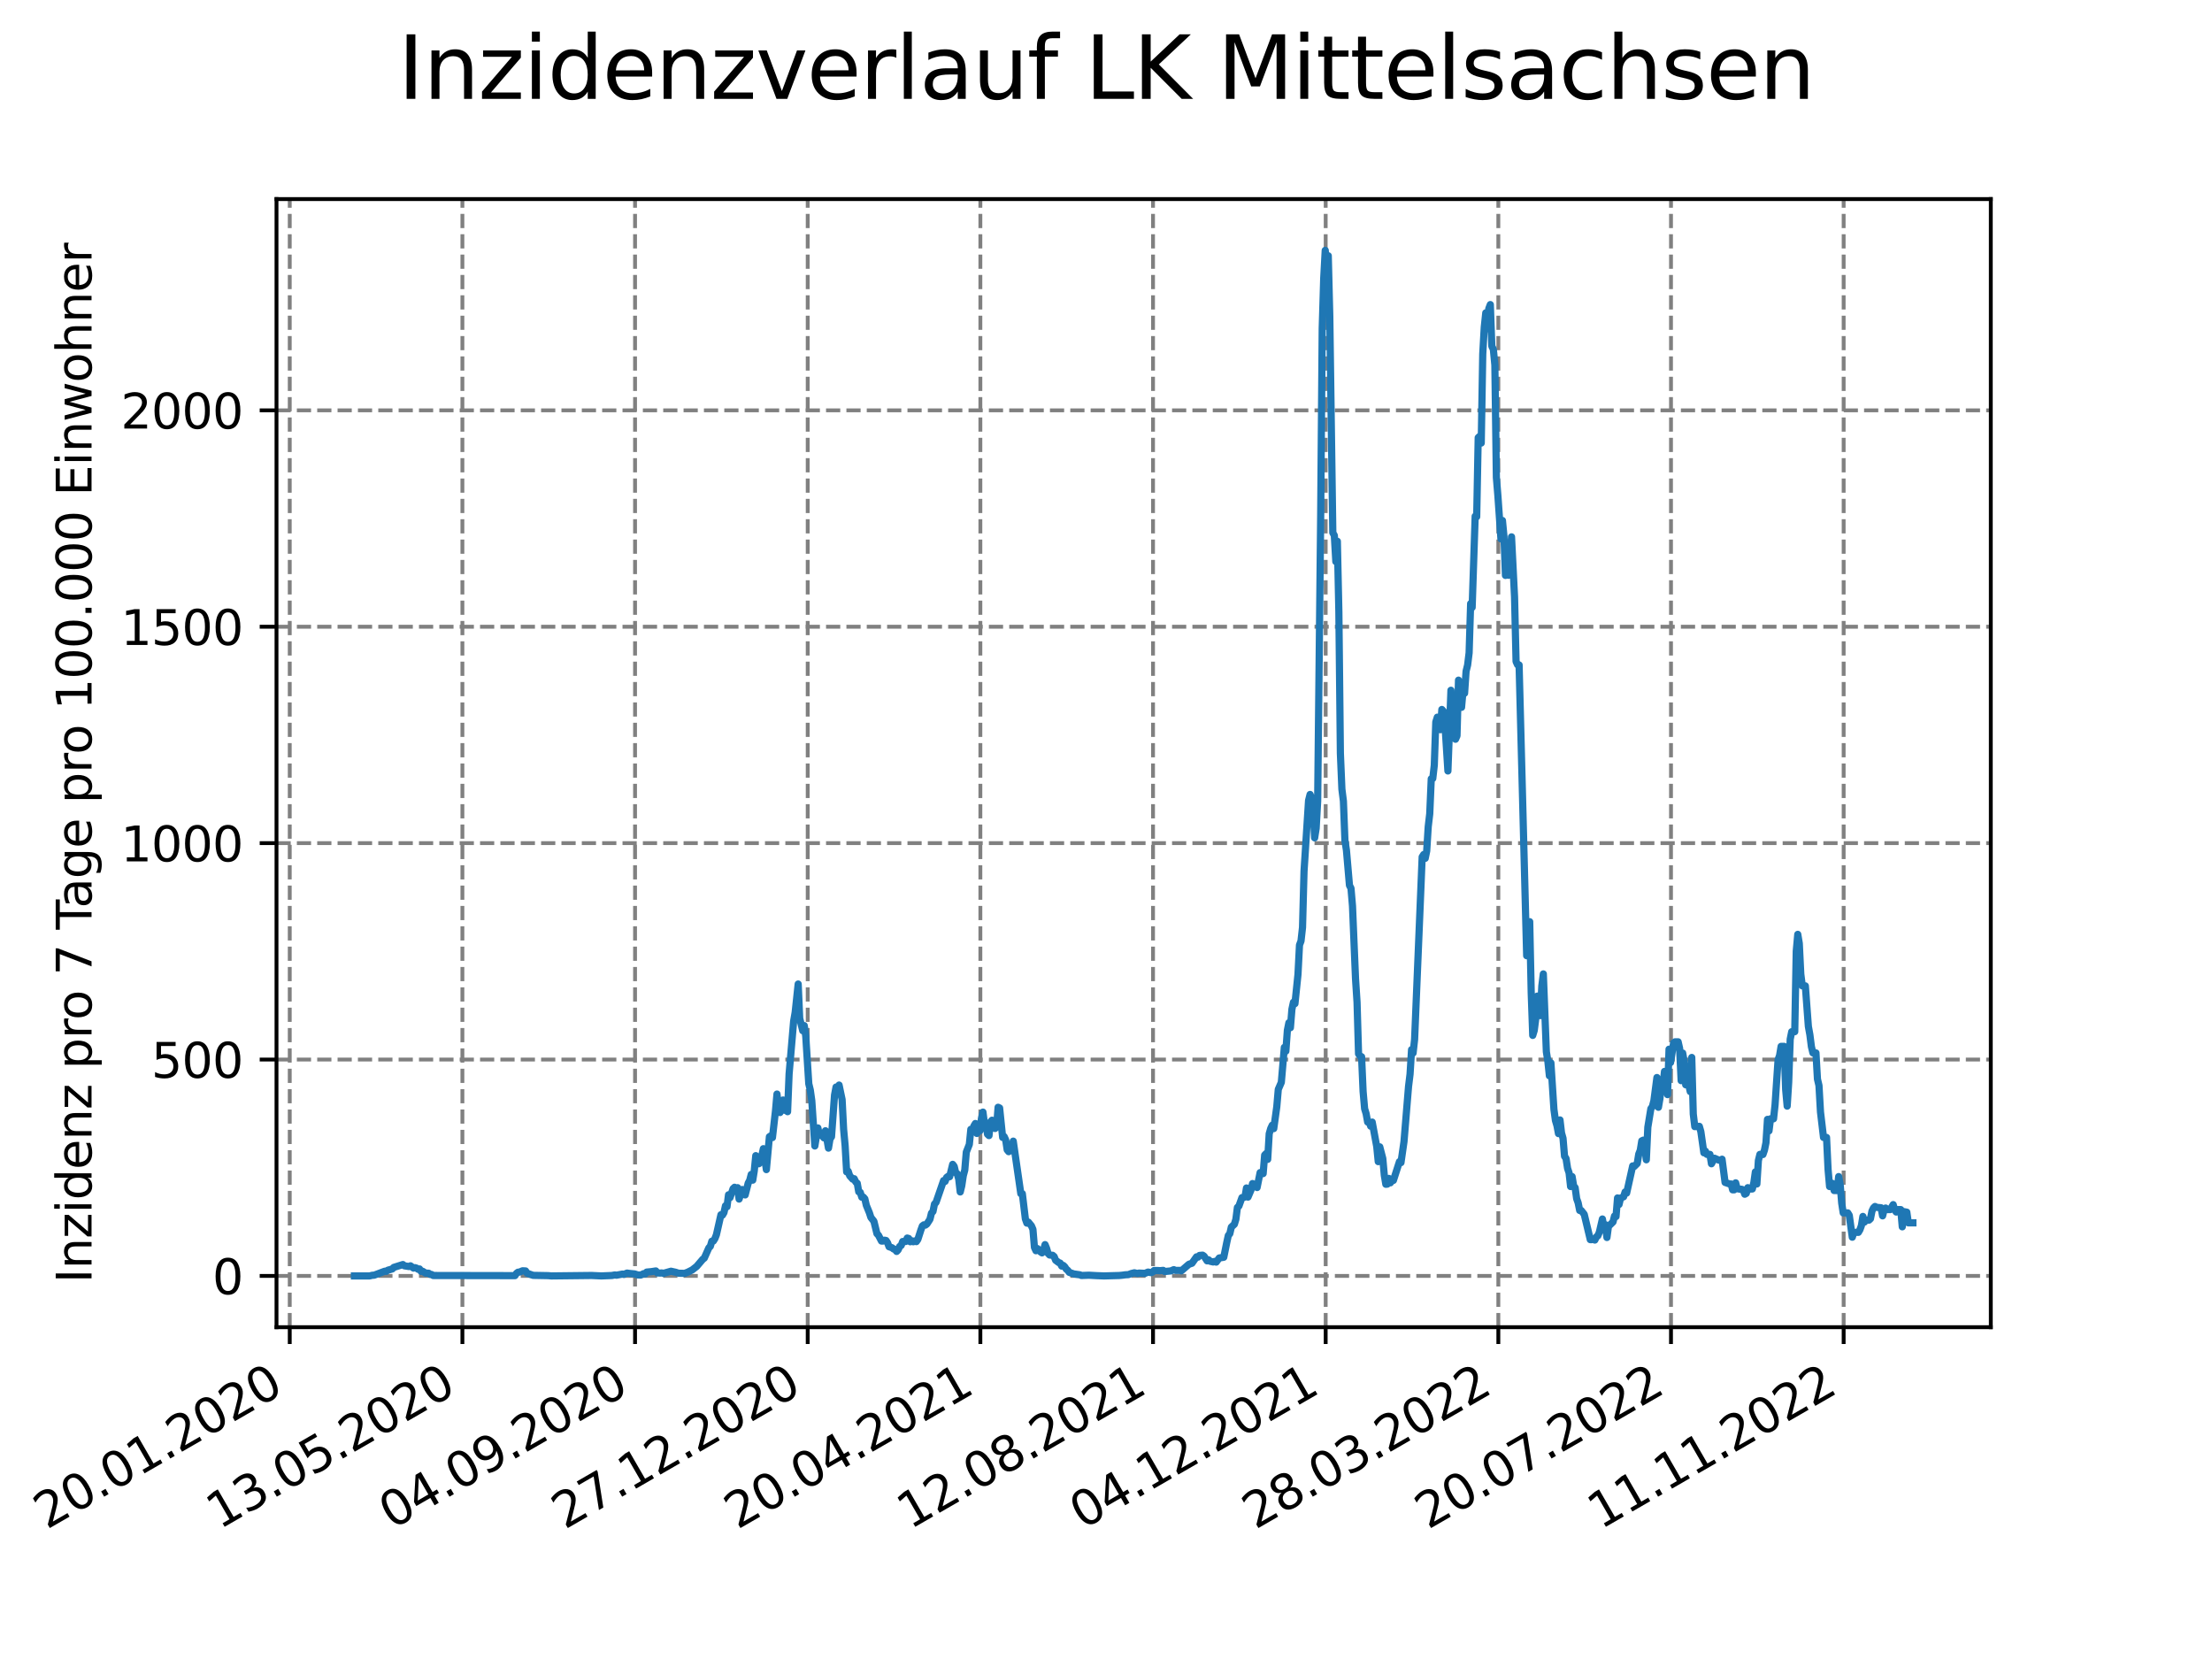 <?xml version="1.0" encoding="utf-8" standalone="no"?>
<!DOCTYPE svg PUBLIC "-//W3C//DTD SVG 1.1//EN"
  "http://www.w3.org/Graphics/SVG/1.1/DTD/svg11.dtd">
<svg xmlns:xlink="http://www.w3.org/1999/xlink" width="460.8pt" height="345.6pt" viewBox="0 0 460.8 345.6" xmlns="http://www.w3.org/2000/svg" version="1.1">
 <defs>
  <style type="text/css">*{stroke-linejoin: round; stroke-linecap: butt}</style>
 </defs>
 <g id="figure_1">
  <g id="patch_1">
   <path d="M 0 345.6 
L 460.8 345.6 
L 460.8 0 
L 0 0 
z
" style="fill: #ffffff"/>
  </g>
  <g id="axes_1">
   <g id="patch_2">
    <path d="M 57.6 276.48 
L 414.72 276.48 
L 414.72 41.472 
L 57.6 41.472 
z
" style="fill: #ffffff"/>
   </g>
   <g id="matplotlib.axis_1">
    <g id="xtick_1">
     <g id="line2d_1">
      <path d="M 60.358 276.48 
L 60.358 41.472 
" clip-path="url(#pf0587c1f4e)" style="fill: none; stroke-dasharray: 2.96,1.28; stroke-dashoffset: 0; stroke: #808080; stroke-width: 0.8"/>
     </g>
     <g id="line2d_2">
      <defs>
       <path id="m66612b2ad4" d="M 0 0 
L 0 3.5 
" style="stroke: #000000; stroke-width: 0.8"/>
      </defs>
      <g>
       <use xlink:href="#m66612b2ad4" x="60.358" y="276.48" style="stroke: #000000; stroke-width: 0.8"/>
      </g>
     </g>
     <g id="text_1">
      <!-- 20.01.2020 -->
      <g transform="translate(9.733 318.689) rotate(-30) scale(0.1 -0.1)">
       <defs>
        <path id="DejaVuSans-32" d="M 1228 531 
L 3431 531 
L 3431 0 
L 469 0 
L 469 531 
Q 828 903 1448 1529 
Q 2069 2156 2228 2338 
Q 2531 2678 2651 2914 
Q 2772 3150 2772 3378 
Q 2772 3750 2511 3984 
Q 2250 4219 1831 4219 
Q 1534 4219 1204 4116 
Q 875 4013 500 3803 
L 500 4441 
Q 881 4594 1212 4672 
Q 1544 4750 1819 4750 
Q 2544 4750 2975 4387 
Q 3406 4025 3406 3419 
Q 3406 3131 3298 2873 
Q 3191 2616 2906 2266 
Q 2828 2175 2409 1742 
Q 1991 1309 1228 531 
z
" transform="scale(0.016)"/>
        <path id="DejaVuSans-30" d="M 2034 4250 
Q 1547 4250 1301 3770 
Q 1056 3291 1056 2328 
Q 1056 1369 1301 889 
Q 1547 409 2034 409 
Q 2525 409 2770 889 
Q 3016 1369 3016 2328 
Q 3016 3291 2770 3770 
Q 2525 4250 2034 4250 
z
M 2034 4750 
Q 2819 4750 3233 4129 
Q 3647 3509 3647 2328 
Q 3647 1150 3233 529 
Q 2819 -91 2034 -91 
Q 1250 -91 836 529 
Q 422 1150 422 2328 
Q 422 3509 836 4129 
Q 1250 4750 2034 4750 
z
" transform="scale(0.016)"/>
        <path id="DejaVuSans-2e" d="M 684 794 
L 1344 794 
L 1344 0 
L 684 0 
L 684 794 
z
" transform="scale(0.016)"/>
        <path id="DejaVuSans-31" d="M 794 531 
L 1825 531 
L 1825 4091 
L 703 3866 
L 703 4441 
L 1819 4666 
L 2450 4666 
L 2450 531 
L 3481 531 
L 3481 0 
L 794 0 
L 794 531 
z
" transform="scale(0.016)"/>
       </defs>
       <use xlink:href="#DejaVuSans-32"/>
       <use xlink:href="#DejaVuSans-30" x="63.623"/>
       <use xlink:href="#DejaVuSans-2e" x="127.246"/>
       <use xlink:href="#DejaVuSans-30" x="159.033"/>
       <use xlink:href="#DejaVuSans-31" x="222.656"/>
       <use xlink:href="#DejaVuSans-2e" x="286.279"/>
       <use xlink:href="#DejaVuSans-32" x="318.066"/>
       <use xlink:href="#DejaVuSans-30" x="381.689"/>
       <use xlink:href="#DejaVuSans-32" x="445.312"/>
       <use xlink:href="#DejaVuSans-30" x="508.936"/>
      </g>
     </g>
    </g>
    <g id="xtick_2">
     <g id="line2d_3">
      <path d="M 96.326 276.48 
L 96.326 41.472 
" clip-path="url(#pf0587c1f4e)" style="fill: none; stroke-dasharray: 2.96,1.28; stroke-dashoffset: 0; stroke: #808080; stroke-width: 0.8"/>
     </g>
     <g id="line2d_4">
      <g>
       <use xlink:href="#m66612b2ad4" x="96.326" y="276.48" style="stroke: #000000; stroke-width: 0.8"/>
      </g>
     </g>
     <g id="text_2">
      <!-- 13.05.2020 -->
      <g transform="translate(45.7 318.689) rotate(-30) scale(0.1 -0.1)">
       <defs>
        <path id="DejaVuSans-33" d="M 2597 2516 
Q 3050 2419 3304 2112 
Q 3559 1806 3559 1356 
Q 3559 666 3084 287 
Q 2609 -91 1734 -91 
Q 1441 -91 1130 -33 
Q 819 25 488 141 
L 488 750 
Q 750 597 1062 519 
Q 1375 441 1716 441 
Q 2309 441 2620 675 
Q 2931 909 2931 1356 
Q 2931 1769 2642 2001 
Q 2353 2234 1838 2234 
L 1294 2234 
L 1294 2753 
L 1863 2753 
Q 2328 2753 2575 2939 
Q 2822 3125 2822 3475 
Q 2822 3834 2567 4026 
Q 2313 4219 1838 4219 
Q 1578 4219 1281 4162 
Q 984 4106 628 3988 
L 628 4550 
Q 988 4650 1302 4700 
Q 1616 4750 1894 4750 
Q 2613 4750 3031 4423 
Q 3450 4097 3450 3541 
Q 3450 3153 3228 2886 
Q 3006 2619 2597 2516 
z
" transform="scale(0.016)"/>
        <path id="DejaVuSans-35" d="M 691 4666 
L 3169 4666 
L 3169 4134 
L 1269 4134 
L 1269 2991 
Q 1406 3038 1543 3061 
Q 1681 3084 1819 3084 
Q 2600 3084 3056 2656 
Q 3513 2228 3513 1497 
Q 3513 744 3044 326 
Q 2575 -91 1722 -91 
Q 1428 -91 1123 -41 
Q 819 9 494 109 
L 494 744 
Q 775 591 1075 516 
Q 1375 441 1709 441 
Q 2250 441 2565 725 
Q 2881 1009 2881 1497 
Q 2881 1984 2565 2268 
Q 2250 2553 1709 2553 
Q 1456 2553 1204 2497 
Q 953 2441 691 2322 
L 691 4666 
z
" transform="scale(0.016)"/>
       </defs>
       <use xlink:href="#DejaVuSans-31"/>
       <use xlink:href="#DejaVuSans-33" x="63.623"/>
       <use xlink:href="#DejaVuSans-2e" x="127.246"/>
       <use xlink:href="#DejaVuSans-30" x="159.033"/>
       <use xlink:href="#DejaVuSans-35" x="222.656"/>
       <use xlink:href="#DejaVuSans-2e" x="286.279"/>
       <use xlink:href="#DejaVuSans-32" x="318.066"/>
       <use xlink:href="#DejaVuSans-30" x="381.689"/>
       <use xlink:href="#DejaVuSans-32" x="445.312"/>
       <use xlink:href="#DejaVuSans-30" x="508.936"/>
      </g>
     </g>
    </g>
    <g id="xtick_3">
     <g id="line2d_5">
      <path d="M 132.293 276.48 
L 132.293 41.472 
" clip-path="url(#pf0587c1f4e)" style="fill: none; stroke-dasharray: 2.96,1.28; stroke-dashoffset: 0; stroke: #808080; stroke-width: 0.8"/>
     </g>
     <g id="line2d_6">
      <g>
       <use xlink:href="#m66612b2ad4" x="132.293" y="276.48" style="stroke: #000000; stroke-width: 0.8"/>
      </g>
     </g>
     <g id="text_3">
      <!-- 04.09.2020 -->
      <g transform="translate(81.668 318.689) rotate(-30) scale(0.1 -0.1)">
       <defs>
        <path id="DejaVuSans-34" d="M 2419 4116 
L 825 1625 
L 2419 1625 
L 2419 4116 
z
M 2253 4666 
L 3047 4666 
L 3047 1625 
L 3713 1625 
L 3713 1100 
L 3047 1100 
L 3047 0 
L 2419 0 
L 2419 1100 
L 313 1100 
L 313 1709 
L 2253 4666 
z
" transform="scale(0.016)"/>
        <path id="DejaVuSans-39" d="M 703 97 
L 703 672 
Q 941 559 1184 500 
Q 1428 441 1663 441 
Q 2288 441 2617 861 
Q 2947 1281 2994 2138 
Q 2813 1869 2534 1725 
Q 2256 1581 1919 1581 
Q 1219 1581 811 2004 
Q 403 2428 403 3163 
Q 403 3881 828 4315 
Q 1253 4750 1959 4750 
Q 2769 4750 3195 4129 
Q 3622 3509 3622 2328 
Q 3622 1225 3098 567 
Q 2575 -91 1691 -91 
Q 1453 -91 1209 -44 
Q 966 3 703 97 
z
M 1959 2075 
Q 2384 2075 2632 2365 
Q 2881 2656 2881 3163 
Q 2881 3666 2632 3958 
Q 2384 4250 1959 4250 
Q 1534 4250 1286 3958 
Q 1038 3666 1038 3163 
Q 1038 2656 1286 2365 
Q 1534 2075 1959 2075 
z
" transform="scale(0.016)"/>
       </defs>
       <use xlink:href="#DejaVuSans-30"/>
       <use xlink:href="#DejaVuSans-34" x="63.623"/>
       <use xlink:href="#DejaVuSans-2e" x="127.246"/>
       <use xlink:href="#DejaVuSans-30" x="159.033"/>
       <use xlink:href="#DejaVuSans-39" x="222.656"/>
       <use xlink:href="#DejaVuSans-2e" x="286.279"/>
       <use xlink:href="#DejaVuSans-32" x="318.066"/>
       <use xlink:href="#DejaVuSans-30" x="381.689"/>
       <use xlink:href="#DejaVuSans-32" x="445.312"/>
       <use xlink:href="#DejaVuSans-30" x="508.936"/>
      </g>
     </g>
    </g>
    <g id="xtick_4">
     <g id="line2d_7">
      <path d="M 168.261 276.48 
L 168.261 41.472 
" clip-path="url(#pf0587c1f4e)" style="fill: none; stroke-dasharray: 2.96,1.28; stroke-dashoffset: 0; stroke: #808080; stroke-width: 0.8"/>
     </g>
     <g id="line2d_8">
      <g>
       <use xlink:href="#m66612b2ad4" x="168.261" y="276.48" style="stroke: #000000; stroke-width: 0.8"/>
      </g>
     </g>
     <g id="text_4">
      <!-- 27.12.2020 -->
      <g transform="translate(117.636 318.689) rotate(-30) scale(0.1 -0.1)">
       <defs>
        <path id="DejaVuSans-37" d="M 525 4666 
L 3525 4666 
L 3525 4397 
L 1831 0 
L 1172 0 
L 2766 4134 
L 525 4134 
L 525 4666 
z
" transform="scale(0.016)"/>
       </defs>
       <use xlink:href="#DejaVuSans-32"/>
       <use xlink:href="#DejaVuSans-37" x="63.623"/>
       <use xlink:href="#DejaVuSans-2e" x="127.246"/>
       <use xlink:href="#DejaVuSans-31" x="159.033"/>
       <use xlink:href="#DejaVuSans-32" x="222.656"/>
       <use xlink:href="#DejaVuSans-2e" x="286.279"/>
       <use xlink:href="#DejaVuSans-32" x="318.066"/>
       <use xlink:href="#DejaVuSans-30" x="381.689"/>
       <use xlink:href="#DejaVuSans-32" x="445.312"/>
       <use xlink:href="#DejaVuSans-30" x="508.936"/>
      </g>
     </g>
    </g>
    <g id="xtick_5">
     <g id="line2d_9">
      <path d="M 204.228 276.48 
L 204.228 41.472 
" clip-path="url(#pf0587c1f4e)" style="fill: none; stroke-dasharray: 2.96,1.28; stroke-dashoffset: 0; stroke: #808080; stroke-width: 0.8"/>
     </g>
     <g id="line2d_10">
      <g>
       <use xlink:href="#m66612b2ad4" x="204.228" y="276.48" style="stroke: #000000; stroke-width: 0.8"/>
      </g>
     </g>
     <g id="text_5">
      <!-- 20.04.2021 -->
      <g transform="translate(153.603 318.689) rotate(-30) scale(0.1 -0.1)">
       <use xlink:href="#DejaVuSans-32"/>
       <use xlink:href="#DejaVuSans-30" x="63.623"/>
       <use xlink:href="#DejaVuSans-2e" x="127.246"/>
       <use xlink:href="#DejaVuSans-30" x="159.033"/>
       <use xlink:href="#DejaVuSans-34" x="222.656"/>
       <use xlink:href="#DejaVuSans-2e" x="286.279"/>
       <use xlink:href="#DejaVuSans-32" x="318.066"/>
       <use xlink:href="#DejaVuSans-30" x="381.689"/>
       <use xlink:href="#DejaVuSans-32" x="445.312"/>
       <use xlink:href="#DejaVuSans-31" x="508.936"/>
      </g>
     </g>
    </g>
    <g id="xtick_6">
     <g id="line2d_11">
      <path d="M 240.196 276.48 
L 240.196 41.472 
" clip-path="url(#pf0587c1f4e)" style="fill: none; stroke-dasharray: 2.96,1.28; stroke-dashoffset: 0; stroke: #808080; stroke-width: 0.8"/>
     </g>
     <g id="line2d_12">
      <g>
       <use xlink:href="#m66612b2ad4" x="240.196" y="276.48" style="stroke: #000000; stroke-width: 0.8"/>
      </g>
     </g>
     <g id="text_6">
      <!-- 12.08.2021 -->
      <g transform="translate(189.571 318.689) rotate(-30) scale(0.1 -0.1)">
       <defs>
        <path id="DejaVuSans-38" d="M 2034 2216 
Q 1584 2216 1326 1975 
Q 1069 1734 1069 1313 
Q 1069 891 1326 650 
Q 1584 409 2034 409 
Q 2484 409 2743 651 
Q 3003 894 3003 1313 
Q 3003 1734 2745 1975 
Q 2488 2216 2034 2216 
z
M 1403 2484 
Q 997 2584 770 2862 
Q 544 3141 544 3541 
Q 544 4100 942 4425 
Q 1341 4750 2034 4750 
Q 2731 4750 3128 4425 
Q 3525 4100 3525 3541 
Q 3525 3141 3298 2862 
Q 3072 2584 2669 2484 
Q 3125 2378 3379 2068 
Q 3634 1759 3634 1313 
Q 3634 634 3220 271 
Q 2806 -91 2034 -91 
Q 1263 -91 848 271 
Q 434 634 434 1313 
Q 434 1759 690 2068 
Q 947 2378 1403 2484 
z
M 1172 3481 
Q 1172 3119 1398 2916 
Q 1625 2713 2034 2713 
Q 2441 2713 2670 2916 
Q 2900 3119 2900 3481 
Q 2900 3844 2670 4047 
Q 2441 4250 2034 4250 
Q 1625 4250 1398 4047 
Q 1172 3844 1172 3481 
z
" transform="scale(0.016)"/>
       </defs>
       <use xlink:href="#DejaVuSans-31"/>
       <use xlink:href="#DejaVuSans-32" x="63.623"/>
       <use xlink:href="#DejaVuSans-2e" x="127.246"/>
       <use xlink:href="#DejaVuSans-30" x="159.033"/>
       <use xlink:href="#DejaVuSans-38" x="222.656"/>
       <use xlink:href="#DejaVuSans-2e" x="286.279"/>
       <use xlink:href="#DejaVuSans-32" x="318.066"/>
       <use xlink:href="#DejaVuSans-30" x="381.689"/>
       <use xlink:href="#DejaVuSans-32" x="445.312"/>
       <use xlink:href="#DejaVuSans-31" x="508.936"/>
      </g>
     </g>
    </g>
    <g id="xtick_7">
     <g id="line2d_13">
      <path d="M 276.163 276.48 
L 276.163 41.472 
" clip-path="url(#pf0587c1f4e)" style="fill: none; stroke-dasharray: 2.96,1.28; stroke-dashoffset: 0; stroke: #808080; stroke-width: 0.8"/>
     </g>
     <g id="line2d_14">
      <g>
       <use xlink:href="#m66612b2ad4" x="276.163" y="276.48" style="stroke: #000000; stroke-width: 0.8"/>
      </g>
     </g>
     <g id="text_7">
      <!-- 04.12.2021 -->
      <g transform="translate(225.538 318.689) rotate(-30) scale(0.1 -0.1)">
       <use xlink:href="#DejaVuSans-30"/>
       <use xlink:href="#DejaVuSans-34" x="63.623"/>
       <use xlink:href="#DejaVuSans-2e" x="127.246"/>
       <use xlink:href="#DejaVuSans-31" x="159.033"/>
       <use xlink:href="#DejaVuSans-32" x="222.656"/>
       <use xlink:href="#DejaVuSans-2e" x="286.279"/>
       <use xlink:href="#DejaVuSans-32" x="318.066"/>
       <use xlink:href="#DejaVuSans-30" x="381.689"/>
       <use xlink:href="#DejaVuSans-32" x="445.312"/>
       <use xlink:href="#DejaVuSans-31" x="508.936"/>
      </g>
     </g>
    </g>
    <g id="xtick_8">
     <g id="line2d_15">
      <path d="M 312.131 276.48 
L 312.131 41.472 
" clip-path="url(#pf0587c1f4e)" style="fill: none; stroke-dasharray: 2.96,1.28; stroke-dashoffset: 0; stroke: #808080; stroke-width: 0.8"/>
     </g>
     <g id="line2d_16">
      <g>
       <use xlink:href="#m66612b2ad4" x="312.131" y="276.48" style="stroke: #000000; stroke-width: 0.8"/>
      </g>
     </g>
     <g id="text_8">
      <!-- 28.03.2022 -->
      <g transform="translate(261.506 318.689) rotate(-30) scale(0.1 -0.1)">
       <use xlink:href="#DejaVuSans-32"/>
       <use xlink:href="#DejaVuSans-38" x="63.623"/>
       <use xlink:href="#DejaVuSans-2e" x="127.246"/>
       <use xlink:href="#DejaVuSans-30" x="159.033"/>
       <use xlink:href="#DejaVuSans-33" x="222.656"/>
       <use xlink:href="#DejaVuSans-2e" x="286.279"/>
       <use xlink:href="#DejaVuSans-32" x="318.066"/>
       <use xlink:href="#DejaVuSans-30" x="381.689"/>
       <use xlink:href="#DejaVuSans-32" x="445.312"/>
       <use xlink:href="#DejaVuSans-32" x="508.936"/>
      </g>
     </g>
    </g>
    <g id="xtick_9">
     <g id="line2d_17">
      <path d="M 348.099 276.48 
L 348.099 41.472 
" clip-path="url(#pf0587c1f4e)" style="fill: none; stroke-dasharray: 2.96,1.28; stroke-dashoffset: 0; stroke: #808080; stroke-width: 0.8"/>
     </g>
     <g id="line2d_18">
      <g>
       <use xlink:href="#m66612b2ad4" x="348.099" y="276.48" style="stroke: #000000; stroke-width: 0.8"/>
      </g>
     </g>
     <g id="text_9">
      <!-- 20.07.2022 -->
      <g transform="translate(297.473 318.689) rotate(-30) scale(0.1 -0.1)">
       <use xlink:href="#DejaVuSans-32"/>
       <use xlink:href="#DejaVuSans-30" x="63.623"/>
       <use xlink:href="#DejaVuSans-2e" x="127.246"/>
       <use xlink:href="#DejaVuSans-30" x="159.033"/>
       <use xlink:href="#DejaVuSans-37" x="222.656"/>
       <use xlink:href="#DejaVuSans-2e" x="286.279"/>
       <use xlink:href="#DejaVuSans-32" x="318.066"/>
       <use xlink:href="#DejaVuSans-30" x="381.689"/>
       <use xlink:href="#DejaVuSans-32" x="445.312"/>
       <use xlink:href="#DejaVuSans-32" x="508.936"/>
      </g>
     </g>
    </g>
    <g id="xtick_10">
     <g id="line2d_19">
      <path d="M 384.066 276.48 
L 384.066 41.472 
" clip-path="url(#pf0587c1f4e)" style="fill: none; stroke-dasharray: 2.96,1.28; stroke-dashoffset: 0; stroke: #808080; stroke-width: 0.8"/>
     </g>
     <g id="line2d_20">
      <g>
       <use xlink:href="#m66612b2ad4" x="384.066" y="276.48" style="stroke: #000000; stroke-width: 0.8"/>
      </g>
     </g>
     <g id="text_10">
      <!-- 11.11.2022 -->
      <g transform="translate(333.441 318.689) rotate(-30) scale(0.1 -0.1)">
       <use xlink:href="#DejaVuSans-31"/>
       <use xlink:href="#DejaVuSans-31" x="63.623"/>
       <use xlink:href="#DejaVuSans-2e" x="127.246"/>
       <use xlink:href="#DejaVuSans-31" x="159.033"/>
       <use xlink:href="#DejaVuSans-31" x="222.656"/>
       <use xlink:href="#DejaVuSans-2e" x="286.279"/>
       <use xlink:href="#DejaVuSans-32" x="318.066"/>
       <use xlink:href="#DejaVuSans-30" x="381.689"/>
       <use xlink:href="#DejaVuSans-32" x="445.312"/>
       <use xlink:href="#DejaVuSans-32" x="508.936"/>
      </g>
     </g>
    </g>
   </g>
   <g id="matplotlib.axis_2">
    <g id="ytick_1">
     <g id="line2d_21">
      <path d="M 57.6 265.798 
L 414.72 265.798 
" clip-path="url(#pf0587c1f4e)" style="fill: none; stroke-dasharray: 2.96,1.28; stroke-dashoffset: 0; stroke: #808080; stroke-width: 0.8"/>
     </g>
     <g id="line2d_22">
      <defs>
       <path id="mf9ee80cff4" d="M 0 0 
L -3.5 0 
" style="stroke: #000000; stroke-width: 0.8"/>
      </defs>
      <g>
       <use xlink:href="#mf9ee80cff4" x="57.6" y="265.798" style="stroke: #000000; stroke-width: 0.8"/>
      </g>
     </g>
     <g id="text_11">
      <!-- 0 -->
      <g transform="translate(44.237 269.597) scale(0.1 -0.1)">
       <use xlink:href="#DejaVuSans-30"/>
      </g>
     </g>
    </g>
    <g id="ytick_2">
     <g id="line2d_23">
      <path d="M 57.6 220.718 
L 414.72 220.718 
" clip-path="url(#pf0587c1f4e)" style="fill: none; stroke-dasharray: 2.96,1.28; stroke-dashoffset: 0; stroke: #808080; stroke-width: 0.8"/>
     </g>
     <g id="line2d_24">
      <g>
       <use xlink:href="#mf9ee80cff4" x="57.6" y="220.718" style="stroke: #000000; stroke-width: 0.8"/>
      </g>
     </g>
     <g id="text_12">
      <!-- 500 -->
      <g transform="translate(31.512 224.517) scale(0.1 -0.1)">
       <use xlink:href="#DejaVuSans-35"/>
       <use xlink:href="#DejaVuSans-30" x="63.623"/>
       <use xlink:href="#DejaVuSans-30" x="127.246"/>
      </g>
     </g>
    </g>
    <g id="ytick_3">
     <g id="line2d_25">
      <path d="M 57.6 175.638 
L 414.72 175.638 
" clip-path="url(#pf0587c1f4e)" style="fill: none; stroke-dasharray: 2.96,1.28; stroke-dashoffset: 0; stroke: #808080; stroke-width: 0.8"/>
     </g>
     <g id="line2d_26">
      <g>
       <use xlink:href="#mf9ee80cff4" x="57.6" y="175.638" style="stroke: #000000; stroke-width: 0.8"/>
      </g>
     </g>
     <g id="text_13">
      <!-- 1000 -->
      <g transform="translate(25.15 179.438) scale(0.1 -0.1)">
       <use xlink:href="#DejaVuSans-31"/>
       <use xlink:href="#DejaVuSans-30" x="63.623"/>
       <use xlink:href="#DejaVuSans-30" x="127.246"/>
       <use xlink:href="#DejaVuSans-30" x="190.869"/>
      </g>
     </g>
    </g>
    <g id="ytick_4">
     <g id="line2d_27">
      <path d="M 57.6 130.559 
L 414.72 130.559 
" clip-path="url(#pf0587c1f4e)" style="fill: none; stroke-dasharray: 2.96,1.28; stroke-dashoffset: 0; stroke: #808080; stroke-width: 0.8"/>
     </g>
     <g id="line2d_28">
      <g>
       <use xlink:href="#mf9ee80cff4" x="57.6" y="130.559" style="stroke: #000000; stroke-width: 0.8"/>
      </g>
     </g>
     <g id="text_14">
      <!-- 1500 -->
      <g transform="translate(25.15 134.358) scale(0.1 -0.1)">
       <use xlink:href="#DejaVuSans-31"/>
       <use xlink:href="#DejaVuSans-35" x="63.623"/>
       <use xlink:href="#DejaVuSans-30" x="127.246"/>
       <use xlink:href="#DejaVuSans-30" x="190.869"/>
      </g>
     </g>
    </g>
    <g id="ytick_5">
     <g id="line2d_29">
      <path d="M 57.6 85.479 
L 414.72 85.479 
" clip-path="url(#pf0587c1f4e)" style="fill: none; stroke-dasharray: 2.96,1.28; stroke-dashoffset: 0; stroke: #808080; stroke-width: 0.8"/>
     </g>
     <g id="line2d_30">
      <g>
       <use xlink:href="#mf9ee80cff4" x="57.6" y="85.479" style="stroke: #000000; stroke-width: 0.8"/>
      </g>
     </g>
     <g id="text_15">
      <!-- 2000 -->
      <g transform="translate(25.15 89.278) scale(0.1 -0.1)">
       <use xlink:href="#DejaVuSans-32"/>
       <use xlink:href="#DejaVuSans-30" x="63.623"/>
       <use xlink:href="#DejaVuSans-30" x="127.246"/>
       <use xlink:href="#DejaVuSans-30" x="190.869"/>
      </g>
     </g>
    </g>
    <g id="text_16">
     <!-- Inzidenz pro 7 Tage pro 100.000 Einwohner -->
     <g transform="translate(19.07 267.301) rotate(-90) scale(0.1 -0.1)">
      <defs>
       <path id="DejaVuSans-49" d="M 628 4666 
L 1259 4666 
L 1259 0 
L 628 0 
L 628 4666 
z
" transform="scale(0.016)"/>
       <path id="DejaVuSans-6e" d="M 3513 2113 
L 3513 0 
L 2938 0 
L 2938 2094 
Q 2938 2591 2744 2837 
Q 2550 3084 2163 3084 
Q 1697 3084 1428 2787 
Q 1159 2491 1159 1978 
L 1159 0 
L 581 0 
L 581 3500 
L 1159 3500 
L 1159 2956 
Q 1366 3272 1645 3428 
Q 1925 3584 2291 3584 
Q 2894 3584 3203 3211 
Q 3513 2838 3513 2113 
z
" transform="scale(0.016)"/>
       <path id="DejaVuSans-7a" d="M 353 3500 
L 3084 3500 
L 3084 2975 
L 922 459 
L 3084 459 
L 3084 0 
L 275 0 
L 275 525 
L 2438 3041 
L 353 3041 
L 353 3500 
z
" transform="scale(0.016)"/>
       <path id="DejaVuSans-69" d="M 603 3500 
L 1178 3500 
L 1178 0 
L 603 0 
L 603 3500 
z
M 603 4863 
L 1178 4863 
L 1178 4134 
L 603 4134 
L 603 4863 
z
" transform="scale(0.016)"/>
       <path id="DejaVuSans-64" d="M 2906 2969 
L 2906 4863 
L 3481 4863 
L 3481 0 
L 2906 0 
L 2906 525 
Q 2725 213 2448 61 
Q 2172 -91 1784 -91 
Q 1150 -91 751 415 
Q 353 922 353 1747 
Q 353 2572 751 3078 
Q 1150 3584 1784 3584 
Q 2172 3584 2448 3432 
Q 2725 3281 2906 2969 
z
M 947 1747 
Q 947 1113 1208 752 
Q 1469 391 1925 391 
Q 2381 391 2643 752 
Q 2906 1113 2906 1747 
Q 2906 2381 2643 2742 
Q 2381 3103 1925 3103 
Q 1469 3103 1208 2742 
Q 947 2381 947 1747 
z
" transform="scale(0.016)"/>
       <path id="DejaVuSans-65" d="M 3597 1894 
L 3597 1613 
L 953 1613 
Q 991 1019 1311 708 
Q 1631 397 2203 397 
Q 2534 397 2845 478 
Q 3156 559 3463 722 
L 3463 178 
Q 3153 47 2828 -22 
Q 2503 -91 2169 -91 
Q 1331 -91 842 396 
Q 353 884 353 1716 
Q 353 2575 817 3079 
Q 1281 3584 2069 3584 
Q 2775 3584 3186 3129 
Q 3597 2675 3597 1894 
z
M 3022 2063 
Q 3016 2534 2758 2815 
Q 2500 3097 2075 3097 
Q 1594 3097 1305 2825 
Q 1016 2553 972 2059 
L 3022 2063 
z
" transform="scale(0.016)"/>
       <path id="DejaVuSans-20" transform="scale(0.016)"/>
       <path id="DejaVuSans-70" d="M 1159 525 
L 1159 -1331 
L 581 -1331 
L 581 3500 
L 1159 3500 
L 1159 2969 
Q 1341 3281 1617 3432 
Q 1894 3584 2278 3584 
Q 2916 3584 3314 3078 
Q 3713 2572 3713 1747 
Q 3713 922 3314 415 
Q 2916 -91 2278 -91 
Q 1894 -91 1617 61 
Q 1341 213 1159 525 
z
M 3116 1747 
Q 3116 2381 2855 2742 
Q 2594 3103 2138 3103 
Q 1681 3103 1420 2742 
Q 1159 2381 1159 1747 
Q 1159 1113 1420 752 
Q 1681 391 2138 391 
Q 2594 391 2855 752 
Q 3116 1113 3116 1747 
z
" transform="scale(0.016)"/>
       <path id="DejaVuSans-72" d="M 2631 2963 
Q 2534 3019 2420 3045 
Q 2306 3072 2169 3072 
Q 1681 3072 1420 2755 
Q 1159 2438 1159 1844 
L 1159 0 
L 581 0 
L 581 3500 
L 1159 3500 
L 1159 2956 
Q 1341 3275 1631 3429 
Q 1922 3584 2338 3584 
Q 2397 3584 2469 3576 
Q 2541 3569 2628 3553 
L 2631 2963 
z
" transform="scale(0.016)"/>
       <path id="DejaVuSans-6f" d="M 1959 3097 
Q 1497 3097 1228 2736 
Q 959 2375 959 1747 
Q 959 1119 1226 758 
Q 1494 397 1959 397 
Q 2419 397 2687 759 
Q 2956 1122 2956 1747 
Q 2956 2369 2687 2733 
Q 2419 3097 1959 3097 
z
M 1959 3584 
Q 2709 3584 3137 3096 
Q 3566 2609 3566 1747 
Q 3566 888 3137 398 
Q 2709 -91 1959 -91 
Q 1206 -91 779 398 
Q 353 888 353 1747 
Q 353 2609 779 3096 
Q 1206 3584 1959 3584 
z
" transform="scale(0.016)"/>
       <path id="DejaVuSans-54" d="M -19 4666 
L 3928 4666 
L 3928 4134 
L 2272 4134 
L 2272 0 
L 1638 0 
L 1638 4134 
L -19 4134 
L -19 4666 
z
" transform="scale(0.016)"/>
       <path id="DejaVuSans-61" d="M 2194 1759 
Q 1497 1759 1228 1600 
Q 959 1441 959 1056 
Q 959 750 1161 570 
Q 1363 391 1709 391 
Q 2188 391 2477 730 
Q 2766 1069 2766 1631 
L 2766 1759 
L 2194 1759 
z
M 3341 1997 
L 3341 0 
L 2766 0 
L 2766 531 
Q 2569 213 2275 61 
Q 1981 -91 1556 -91 
Q 1019 -91 701 211 
Q 384 513 384 1019 
Q 384 1609 779 1909 
Q 1175 2209 1959 2209 
L 2766 2209 
L 2766 2266 
Q 2766 2663 2505 2880 
Q 2244 3097 1772 3097 
Q 1472 3097 1187 3025 
Q 903 2953 641 2809 
L 641 3341 
Q 956 3463 1253 3523 
Q 1550 3584 1831 3584 
Q 2591 3584 2966 3190 
Q 3341 2797 3341 1997 
z
" transform="scale(0.016)"/>
       <path id="DejaVuSans-67" d="M 2906 1791 
Q 2906 2416 2648 2759 
Q 2391 3103 1925 3103 
Q 1463 3103 1205 2759 
Q 947 2416 947 1791 
Q 947 1169 1205 825 
Q 1463 481 1925 481 
Q 2391 481 2648 825 
Q 2906 1169 2906 1791 
z
M 3481 434 
Q 3481 -459 3084 -895 
Q 2688 -1331 1869 -1331 
Q 1566 -1331 1297 -1286 
Q 1028 -1241 775 -1147 
L 775 -588 
Q 1028 -725 1275 -790 
Q 1522 -856 1778 -856 
Q 2344 -856 2625 -561 
Q 2906 -266 2906 331 
L 2906 616 
Q 2728 306 2450 153 
Q 2172 0 1784 0 
Q 1141 0 747 490 
Q 353 981 353 1791 
Q 353 2603 747 3093 
Q 1141 3584 1784 3584 
Q 2172 3584 2450 3431 
Q 2728 3278 2906 2969 
L 2906 3500 
L 3481 3500 
L 3481 434 
z
" transform="scale(0.016)"/>
       <path id="DejaVuSans-45" d="M 628 4666 
L 3578 4666 
L 3578 4134 
L 1259 4134 
L 1259 2753 
L 3481 2753 
L 3481 2222 
L 1259 2222 
L 1259 531 
L 3634 531 
L 3634 0 
L 628 0 
L 628 4666 
z
" transform="scale(0.016)"/>
       <path id="DejaVuSans-77" d="M 269 3500 
L 844 3500 
L 1563 769 
L 2278 3500 
L 2956 3500 
L 3675 769 
L 4391 3500 
L 4966 3500 
L 4050 0 
L 3372 0 
L 2619 2869 
L 1863 0 
L 1184 0 
L 269 3500 
z
" transform="scale(0.016)"/>
       <path id="DejaVuSans-68" d="M 3513 2113 
L 3513 0 
L 2938 0 
L 2938 2094 
Q 2938 2591 2744 2837 
Q 2550 3084 2163 3084 
Q 1697 3084 1428 2787 
Q 1159 2491 1159 1978 
L 1159 0 
L 581 0 
L 581 4863 
L 1159 4863 
L 1159 2956 
Q 1366 3272 1645 3428 
Q 1925 3584 2291 3584 
Q 2894 3584 3203 3211 
Q 3513 2838 3513 2113 
z
" transform="scale(0.016)"/>
      </defs>
      <use xlink:href="#DejaVuSans-49"/>
      <use xlink:href="#DejaVuSans-6e" x="29.492"/>
      <use xlink:href="#DejaVuSans-7a" x="92.871"/>
      <use xlink:href="#DejaVuSans-69" x="145.361"/>
      <use xlink:href="#DejaVuSans-64" x="173.145"/>
      <use xlink:href="#DejaVuSans-65" x="236.621"/>
      <use xlink:href="#DejaVuSans-6e" x="298.145"/>
      <use xlink:href="#DejaVuSans-7a" x="361.523"/>
      <use xlink:href="#DejaVuSans-20" x="414.014"/>
      <use xlink:href="#DejaVuSans-70" x="445.801"/>
      <use xlink:href="#DejaVuSans-72" x="509.277"/>
      <use xlink:href="#DejaVuSans-6f" x="548.141"/>
      <use xlink:href="#DejaVuSans-20" x="609.322"/>
      <use xlink:href="#DejaVuSans-37" x="641.109"/>
      <use xlink:href="#DejaVuSans-20" x="704.732"/>
      <use xlink:href="#DejaVuSans-54" x="736.52"/>
      <use xlink:href="#DejaVuSans-61" x="781.104"/>
      <use xlink:href="#DejaVuSans-67" x="842.383"/>
      <use xlink:href="#DejaVuSans-65" x="905.859"/>
      <use xlink:href="#DejaVuSans-20" x="967.383"/>
      <use xlink:href="#DejaVuSans-70" x="999.17"/>
      <use xlink:href="#DejaVuSans-72" x="1062.646"/>
      <use xlink:href="#DejaVuSans-6f" x="1101.51"/>
      <use xlink:href="#DejaVuSans-20" x="1162.691"/>
      <use xlink:href="#DejaVuSans-31" x="1194.479"/>
      <use xlink:href="#DejaVuSans-30" x="1258.102"/>
      <use xlink:href="#DejaVuSans-30" x="1321.725"/>
      <use xlink:href="#DejaVuSans-2e" x="1385.348"/>
      <use xlink:href="#DejaVuSans-30" x="1417.135"/>
      <use xlink:href="#DejaVuSans-30" x="1480.758"/>
      <use xlink:href="#DejaVuSans-30" x="1544.381"/>
      <use xlink:href="#DejaVuSans-20" x="1608.004"/>
      <use xlink:href="#DejaVuSans-45" x="1639.791"/>
      <use xlink:href="#DejaVuSans-69" x="1702.975"/>
      <use xlink:href="#DejaVuSans-6e" x="1730.758"/>
      <use xlink:href="#DejaVuSans-77" x="1794.137"/>
      <use xlink:href="#DejaVuSans-6f" x="1875.924"/>
      <use xlink:href="#DejaVuSans-68" x="1937.105"/>
      <use xlink:href="#DejaVuSans-6e" x="2000.484"/>
      <use xlink:href="#DejaVuSans-65" x="2063.863"/>
      <use xlink:href="#DejaVuSans-72" x="2125.387"/>
     </g>
    </g>
   </g>
   <g id="line2d_31">
    <path d="M 73.833 265.798 
L 76.988 265.798 
L 77.619 265.65 
L 77.934 265.65 
L 80.143 264.819 
L 80.458 264.849 
L 80.774 264.612 
L 81.72 264.345 
L 82.036 264.019 
L 83.929 263.426 
L 84.244 263.693 
L 85.191 263.841 
L 85.506 263.693 
L 86.137 264.167 
L 86.453 264.078 
L 86.768 264.167 
L 87.084 264.404 
L 87.399 264.345 
L 87.715 264.849 
L 88.03 264.819 
L 88.661 265.205 
L 89.292 265.235 
L 89.608 265.472 
L 89.923 265.501 
L 90.239 265.709 
L 107.276 265.739 
L 107.592 265.264 
L 107.907 265.027 
L 108.223 264.997 
L 108.854 264.73 
L 109.485 264.76 
L 109.8 265.235 
L 111.062 265.679 
L 114.217 265.739 
L 114.848 265.798 
L 122.736 265.709 
L 123.367 265.709 
L 125.26 265.798 
L 127.469 265.709 
L 128.1 265.59 
L 128.415 265.65 
L 129.362 265.472 
L 129.677 265.412 
L 129.993 265.472 
L 130.624 265.205 
L 131.255 265.294 
L 132.201 265.383 
L 132.832 265.59 
L 133.463 265.62 
L 134.094 265.323 
L 134.41 265.383 
L 134.725 264.997 
L 135.672 264.908 
L 136.618 264.76 
L 136.934 265.175 
L 137.565 265.205 
L 137.88 265.175 
L 138.196 265.264 
L 139.773 264.819 
L 140.72 265.027 
L 141.351 265.235 
L 142.613 265.264 
L 143.244 265.027 
L 144.19 264.553 
L 145.137 263.811 
L 146.399 262.329 
L 146.714 262.092 
L 147.661 259.957 
L 147.976 259.631 
L 148.292 258.564 
L 148.607 258.534 
L 148.923 258.03 
L 149.238 257.23 
L 150.185 253.049 
L 150.5 253.138 
L 150.816 252.604 
L 151.131 251.181 
L 151.447 251.389 
L 151.762 248.898 
L 152.078 249.491 
L 152.709 247.624 
L 153.024 247.327 
L 153.34 247.831 
L 153.655 247.416 
L 153.971 249.788 
L 154.602 247.801 
L 154.917 247.979 
L 155.233 248.928 
L 155.864 246.467 
L 156.18 245.874 
L 156.495 244.659 
L 156.811 245.845 
L 157.126 243.918 
L 157.442 240.745 
L 157.757 242.05 
L 158.073 242.435 
L 158.388 242.139 
L 159.019 239.292 
L 159.65 243.651 
L 160.281 236.802 
L 160.597 236.595 
L 160.912 236.98 
L 161.543 231.465 
L 161.859 227.908 
L 162.174 230.843 
L 162.49 231.762 
L 163.121 229.153 
L 163.436 231.288 
L 163.752 231.05 
L 164.067 231.584 
L 164.383 223.727 
L 165.329 212.728 
L 165.645 210.919 
L 166.276 204.99 
L 166.591 212.135 
L 167.222 214.714 
L 167.538 213.647 
L 167.853 215.841 
L 168.484 225.773 
L 168.8 227.078 
L 169.115 229.331 
L 169.746 238.729 
L 170.377 234.964 
L 170.693 236.476 
L 171.008 236.476 
L 171.324 236.595 
L 171.639 237.039 
L 171.955 235.557 
L 172.586 239.174 
L 172.901 237.276 
L 173.217 236.802 
L 173.848 228.115 
L 174.163 226.455 
L 174.479 226.544 
L 174.794 226.04 
L 175.425 229.064 
L 175.741 235.26 
L 176.056 238.67 
L 176.372 244.125 
L 176.687 243.977 
L 177.003 244.926 
L 177.634 245.637 
L 177.949 245.548 
L 178.265 246.23 
L 178.58 246.497 
L 178.896 248.276 
L 179.211 248.394 
L 179.527 249.402 
L 179.842 249.373 
L 180.158 249.729 
L 180.473 251.092 
L 181.104 252.634 
L 181.42 253.612 
L 182.051 254.413 
L 182.682 256.992 
L 182.997 257.318 
L 183.628 258.534 
L 183.944 258.534 
L 184.259 258.356 
L 184.575 258.415 
L 184.89 258.89 
L 185.206 259.72 
L 185.837 259.928 
L 186.152 260.194 
L 186.468 260.283 
L 186.783 260.698 
L 187.099 260.372 
L 187.414 259.661 
L 187.73 259.453 
L 188.046 258.623 
L 188.677 258.623 
L 188.992 257.911 
L 189.308 258 
L 189.623 258.682 
L 189.939 258.475 
L 190.254 258.682 
L 190.57 258.504 
L 190.885 258.653 
L 191.201 258.208 
L 191.832 256.251 
L 192.147 255.391 
L 192.463 255.154 
L 192.778 255.213 
L 193.094 254.976 
L 193.725 253.998 
L 194.04 252.723 
L 194.356 252.367 
L 194.671 250.826 
L 194.987 250.499 
L 196.564 245.934 
L 196.88 246.112 
L 197.195 245.281 
L 197.511 245.044 
L 197.826 245.133 
L 198.457 242.554 
L 198.773 242.969 
L 199.088 244.303 
L 199.404 244.511 
L 199.719 245.608 
L 200.035 248.305 
L 200.35 247.031 
L 200.666 244.926 
L 200.981 243.74 
L 201.297 240.004 
L 201.928 238.403 
L 202.243 235.26 
L 202.559 235.764 
L 202.874 234.578 
L 203.19 234.045 
L 203.505 236.12 
L 203.821 235.675 
L 204.136 235.557 
L 204.452 233.037 
L 204.767 231.673 
L 205.083 234.104 
L 205.398 234.104 
L 205.714 236.268 
L 206.029 236.565 
L 206.345 233.719 
L 206.66 233.363 
L 206.976 233.867 
L 207.291 235.082 
L 207.607 234.756 
L 207.922 230.665 
L 208.238 230.813 
L 208.869 236.95 
L 209.184 236.772 
L 209.5 237.454 
L 209.815 239.53 
L 210.131 239.915 
L 210.446 239.589 
L 210.762 239.708 
L 211.077 237.721 
L 212.655 248.661 
L 212.97 248.661 
L 213.601 253.909 
L 213.917 254.798 
L 214.232 254.591 
L 214.863 255.362 
L 215.179 256.103 
L 215.494 259.868 
L 215.81 260.55 
L 216.125 260.105 
L 216.756 260.787 
L 217.072 260.995 
L 217.387 260.402 
L 217.703 259.275 
L 218.018 260.046 
L 218.334 261.113 
L 218.649 261.44 
L 219.28 261.499 
L 219.596 261.766 
L 219.911 262.537 
L 220.543 263.011 
L 220.858 263.129 
L 221.174 263.752 
L 221.489 263.604 
L 221.805 263.9 
L 222.12 264.375 
L 222.436 264.642 
L 222.751 265.057 
L 223.698 265.383 
L 224.96 265.561 
L 225.275 265.709 
L 226.853 265.65 
L 228.43 265.739 
L 230.008 265.798 
L 233.163 265.709 
L 233.794 265.65 
L 234.425 265.561 
L 235.056 265.531 
L 235.687 265.294 
L 236.318 265.146 
L 236.949 265.294 
L 237.264 265.205 
L 238.526 265.264 
L 239.157 264.997 
L 239.788 265.116 
L 240.104 264.997 
L 240.419 264.671 
L 241.05 264.671 
L 241.681 264.701 
L 242.312 264.642 
L 242.628 264.879 
L 243.89 264.76 
L 244.521 264.493 
L 244.836 264.642 
L 245.783 264.642 
L 246.098 264.73 
L 247.676 263.367 
L 248.307 263.159 
L 249.253 261.825 
L 249.569 261.884 
L 249.884 261.529 
L 250.515 261.469 
L 250.831 261.677 
L 251.462 262.655 
L 251.777 262.448 
L 252.093 262.744 
L 252.724 262.892 
L 253.04 262.774 
L 253.355 262.922 
L 253.986 262.062 
L 254.933 261.914 
L 255.564 258.801 
L 255.879 257.378 
L 256.195 256.992 
L 256.51 255.629 
L 257.141 255.036 
L 257.457 253.998 
L 257.772 251.537 
L 258.088 251.241 
L 258.719 249.491 
L 259.35 249.373 
L 259.665 247.475 
L 259.981 249.373 
L 260.612 247.89 
L 260.927 246.556 
L 261.558 246.882 
L 261.874 247.386 
L 262.505 244.273 
L 262.82 244.54 
L 263.136 244.481 
L 263.451 240.627 
L 263.767 240.301 
L 264.082 241.516 
L 264.398 236.179 
L 264.713 235.082 
L 265.029 234.401 
L 265.344 235.112 
L 265.975 230.576 
L 266.291 226.929 
L 266.922 225.477 
L 267.553 218.183 
L 267.868 218.984 
L 268.184 214.625 
L 268.499 213.054 
L 268.815 214.092 
L 269.13 210.237 
L 269.446 208.785 
L 269.761 209.081 
L 270.392 203.003 
L 270.708 196.866 
L 271.023 196.036 
L 271.339 193.19 
L 271.654 181.479 
L 272.601 166.744 
L 272.916 165.499 
L 273.232 166.269 
L 273.547 168.374 
L 273.863 174.541 
L 274.178 172.555 
L 274.494 166.892 
L 275.125 107.24 
L 275.44 68.401 
L 275.756 57.965 
L 276.071 52.154 
L 276.387 56.364 
L 276.702 53.281 
L 277.018 65.852 
L 277.649 110.976 
L 277.964 111.539 
L 278.28 116.994 
L 278.595 112.755 
L 278.911 127.49 
L 279.226 156.901 
L 279.542 164.402 
L 279.857 166.892 
L 280.173 175.075 
L 280.488 177.121 
L 281.119 184.444 
L 281.435 185.037 
L 281.75 188.743 
L 282.381 203.893 
L 282.697 208.785 
L 283.012 219.547 
L 283.328 219.992 
L 283.643 220.14 
L 283.959 227.374 
L 284.274 230.961 
L 284.59 231.999 
L 284.906 233.748 
L 285.221 233.748 
L 285.537 234.608 
L 285.852 233.748 
L 286.799 238.848 
L 287.114 241.99 
L 287.43 238.907 
L 288.061 241.338 
L 288.376 244.837 
L 288.692 246.704 
L 289.007 246.675 
L 289.323 245.489 
L 289.638 246.408 
L 289.954 245.963 
L 290.269 245.904 
L 291.531 241.99 
L 291.847 242.198 
L 292.478 237.81 
L 293.424 226.336 
L 293.74 223.757 
L 294.055 218.657 
L 294.371 219.369 
L 294.686 216.552 
L 295.948 186.193 
L 296.264 178.514 
L 296.579 178.01 
L 296.895 178.811 
L 297.21 177.269 
L 297.526 172.199 
L 297.841 169.531 
L 298.157 162.237 
L 298.472 162.178 
L 298.788 159.421 
L 299.103 150.408 
L 299.419 149.4 
L 299.734 150.497 
L 300.05 152.009 
L 300.365 147.799 
L 300.681 148.154 
L 300.996 150.704 
L 301.627 160.607 
L 302.258 143.796 
L 302.574 150.971 
L 302.889 153.224 
L 303.205 153.995 
L 303.52 153.284 
L 303.836 141.691 
L 304.467 147.354 
L 304.782 143.856 
L 305.098 144.419 
L 305.413 139.823 
L 305.729 138.549 
L 306.044 135.999 
L 306.36 125.741 
L 306.675 126.541 
L 307.306 107.537 
L 307.622 107.655 
L 307.937 91.171 
L 308.253 90.874 
L 308.568 92.298 
L 308.884 73.738 
L 309.199 68.164 
L 309.515 65.17 
L 309.83 68.49 
L 310.146 64.28 
L 310.461 63.45 
L 310.777 72.137 
L 311.092 72.76 
L 311.408 76.05 
L 311.723 99.472 
L 312.039 103.297 
L 312.67 112.251 
L 312.985 108.426 
L 313.301 111.717 
L 313.616 119.87 
L 313.932 119.633 
L 314.247 119.841 
L 314.878 111.836 
L 315.509 124.377 
L 315.825 137.807 
L 316.14 138.489 
L 316.456 138.519 
L 318.034 199.09 
L 318.665 192.004 
L 318.98 206.828 
L 319.296 215.693 
L 319.611 214.655 
L 319.927 212.194 
L 320.242 207.51 
L 320.558 208.103 
L 320.873 211.572 
L 321.189 205.405 
L 321.504 202.885 
L 322.135 219.102 
L 322.451 221.089 
L 322.766 224.113 
L 323.082 221.415 
L 323.713 231.11 
L 324.028 233.422 
L 324.344 234.49 
L 324.659 236.15 
L 324.975 233.304 
L 325.29 236.002 
L 325.606 237.128 
L 325.921 240.864 
L 326.237 241.338 
L 326.552 243.384 
L 326.868 244.333 
L 327.183 247.179 
L 327.499 245.103 
L 327.814 247.031 
L 328.13 247.416 
L 328.445 249.699 
L 328.761 250.588 
L 329.076 252.16 
L 329.392 252.16 
L 330.023 252.96 
L 331.285 258.238 
L 331.6 258.238 
L 331.916 258.119 
L 332.231 258.327 
L 332.547 257.674 
L 332.862 257.437 
L 333.178 256.666 
L 333.809 253.939 
L 334.124 255.688 
L 334.44 255.125 
L 334.755 257.793 
L 335.071 255.48 
L 336.017 254.561 
L 336.333 253.316 
L 336.648 253.435 
L 336.964 249.551 
L 337.279 250.915 
L 337.595 249.58 
L 338.226 249.314 
L 338.541 248.305 
L 338.857 248.543 
L 340.119 242.88 
L 340.434 242.998 
L 341.065 242.376 
L 341.381 240.419 
L 341.696 239.619 
L 342.012 237.662 
L 342.327 237.514 
L 342.643 238.996 
L 342.958 241.605 
L 343.274 234.816 
L 343.905 230.961 
L 344.22 230.517 
L 344.536 229.301 
L 345.167 224.468 
L 345.482 230.665 
L 345.798 228.827 
L 346.113 225.269 
L 346.429 226.04 
L 346.744 223.194 
L 347.375 228.026 
L 347.691 218.569 
L 348.006 221.355 
L 348.637 217.264 
L 348.953 217.027 
L 349.584 217.027 
L 349.9 218.42 
L 350.215 225.121 
L 350.531 219.369 
L 350.846 221.118 
L 351.162 225.981 
L 351.793 225.981 
L 352.108 227.404 
L 352.424 220.288 
L 352.739 232.058 
L 353.055 234.697 
L 353.686 234.638 
L 354.001 234.638 
L 354.317 235.735 
L 354.948 240.152 
L 355.263 239.797 
L 355.579 240.478 
L 356.21 240.478 
L 356.525 242.435 
L 357.156 241.279 
L 358.103 241.694 
L 358.418 241.694 
L 358.734 241.486 
L 359.365 246.319 
L 360.311 246.645 
L 360.627 246.645 
L 360.942 247.861 
L 361.258 247.861 
L 361.573 246.408 
L 361.889 247.624 
L 362.52 247.742 
L 362.835 247.742 
L 363.151 247.89 
L 363.466 248.78 
L 363.782 248.602 
L 364.097 247.416 
L 364.413 247.713 
L 365.044 247.683 
L 365.359 246.349 
L 365.675 244.125 
L 365.99 246.645 
L 366.306 241.753 
L 366.621 240.478 
L 367.252 240.508 
L 367.568 239.589 
L 367.883 238.047 
L 368.199 233.185 
L 368.514 235.586 
L 368.83 233.066 
L 369.461 233.066 
L 369.776 230.161 
L 370.407 220.762 
L 370.723 219.873 
L 371.038 217.976 
L 371.669 217.976 
L 371.985 226.959 
L 372.3 230.428 
L 372.616 225.477 
L 372.931 216.493 
L 373.247 214.922 
L 373.878 214.922 
L 374.193 198.141 
L 374.509 194.643 
L 374.824 196.54 
L 375.14 202.944 
L 375.455 205.375 
L 376.086 205.375 
L 376.717 213.825 
L 377.033 215.574 
L 377.348 218.035 
L 377.664 219.339 
L 378.295 219.339 
L 378.61 224.795 
L 378.926 226.129 
L 379.241 231.643 
L 379.872 236.95 
L 380.503 236.95 
L 380.819 243.591 
L 381.135 247.179 
L 381.45 246.408 
L 381.766 246.556 
L 382.081 248.009 
L 382.712 248.009 
L 383.028 245.103 
L 383.343 246.764 
L 383.659 250.618 
L 383.974 252.664 
L 384.921 252.664 
L 385.236 253.168 
L 385.867 257.734 
L 386.183 256.726 
L 387.129 256.726 
L 387.445 256.192 
L 387.76 255.332 
L 388.076 253.405 
L 388.391 254.591 
L 388.707 254.176 
L 389.338 254.176 
L 389.653 253.879 
L 389.969 252.278 
L 390.284 251.626 
L 390.6 251.33 
L 390.915 251.507 
L 391.862 251.596 
L 392.177 253.286 
L 392.493 252.041 
L 392.808 251.656 
L 393.124 251.982 
L 393.755 251.982 
L 394.386 250.944 
L 394.701 252.041 
L 395.017 252.486 
L 395.332 251.982 
L 395.963 251.982 
L 396.279 255.569 
L 396.594 252.397 
L 397.225 252.516 
L 397.541 254.739 
L 398.487 254.739 
L 398.487 254.739 
" clip-path="url(#pf0587c1f4e)" style="fill: none; stroke: #1f77b4; stroke-width: 1.5; stroke-linecap: square"/>
   </g>
   <g id="patch_3">
    <path d="M 57.6 276.48 
L 57.6 41.472 
" style="fill: none; stroke: #000000; stroke-width: 0.8; stroke-linejoin: miter; stroke-linecap: square"/>
   </g>
   <g id="patch_4">
    <path d="M 414.72 276.48 
L 414.72 41.472 
" style="fill: none; stroke: #000000; stroke-width: 0.8; stroke-linejoin: miter; stroke-linecap: square"/>
   </g>
   <g id="patch_5">
    <path d="M 57.6 276.48 
L 414.72 276.48 
" style="fill: none; stroke: #000000; stroke-width: 0.8; stroke-linejoin: miter; stroke-linecap: square"/>
   </g>
   <g id="patch_6">
    <path d="M 57.6 41.472 
L 414.72 41.472 
" style="fill: none; stroke: #000000; stroke-width: 0.8; stroke-linejoin: miter; stroke-linecap: square"/>
   </g>
  </g>
  <g id="text_17">
   <!-- Inzidenzverlauf LK Mittelsachsen -->
   <g transform="translate(82.903 20.589) scale(0.18 -0.18)">
    <defs>
     <path id="DejaVuSans-76" d="M 191 3500 
L 800 3500 
L 1894 563 
L 2988 3500 
L 3597 3500 
L 2284 0 
L 1503 0 
L 191 3500 
z
" transform="scale(0.016)"/>
     <path id="DejaVuSans-6c" d="M 603 4863 
L 1178 4863 
L 1178 0 
L 603 0 
L 603 4863 
z
" transform="scale(0.016)"/>
     <path id="DejaVuSans-75" d="M 544 1381 
L 544 3500 
L 1119 3500 
L 1119 1403 
Q 1119 906 1312 657 
Q 1506 409 1894 409 
Q 2359 409 2629 706 
Q 2900 1003 2900 1516 
L 2900 3500 
L 3475 3500 
L 3475 0 
L 2900 0 
L 2900 538 
Q 2691 219 2414 64 
Q 2138 -91 1772 -91 
Q 1169 -91 856 284 
Q 544 659 544 1381 
z
M 1991 3584 
L 1991 3584 
z
" transform="scale(0.016)"/>
     <path id="DejaVuSans-66" d="M 2375 4863 
L 2375 4384 
L 1825 4384 
Q 1516 4384 1395 4259 
Q 1275 4134 1275 3809 
L 1275 3500 
L 2222 3500 
L 2222 3053 
L 1275 3053 
L 1275 0 
L 697 0 
L 697 3053 
L 147 3053 
L 147 3500 
L 697 3500 
L 697 3744 
Q 697 4328 969 4595 
Q 1241 4863 1831 4863 
L 2375 4863 
z
" transform="scale(0.016)"/>
     <path id="DejaVuSans-4c" d="M 628 4666 
L 1259 4666 
L 1259 531 
L 3531 531 
L 3531 0 
L 628 0 
L 628 4666 
z
" transform="scale(0.016)"/>
     <path id="DejaVuSans-4b" d="M 628 4666 
L 1259 4666 
L 1259 2694 
L 3353 4666 
L 4166 4666 
L 1850 2491 
L 4331 0 
L 3500 0 
L 1259 2247 
L 1259 0 
L 628 0 
L 628 4666 
z
" transform="scale(0.016)"/>
     <path id="DejaVuSans-4d" d="M 628 4666 
L 1569 4666 
L 2759 1491 
L 3956 4666 
L 4897 4666 
L 4897 0 
L 4281 0 
L 4281 4097 
L 3078 897 
L 2444 897 
L 1241 4097 
L 1241 0 
L 628 0 
L 628 4666 
z
" transform="scale(0.016)"/>
     <path id="DejaVuSans-74" d="M 1172 4494 
L 1172 3500 
L 2356 3500 
L 2356 3053 
L 1172 3053 
L 1172 1153 
Q 1172 725 1289 603 
Q 1406 481 1766 481 
L 2356 481 
L 2356 0 
L 1766 0 
Q 1100 0 847 248 
Q 594 497 594 1153 
L 594 3053 
L 172 3053 
L 172 3500 
L 594 3500 
L 594 4494 
L 1172 4494 
z
" transform="scale(0.016)"/>
     <path id="DejaVuSans-73" d="M 2834 3397 
L 2834 2853 
Q 2591 2978 2328 3040 
Q 2066 3103 1784 3103 
Q 1356 3103 1142 2972 
Q 928 2841 928 2578 
Q 928 2378 1081 2264 
Q 1234 2150 1697 2047 
L 1894 2003 
Q 2506 1872 2764 1633 
Q 3022 1394 3022 966 
Q 3022 478 2636 193 
Q 2250 -91 1575 -91 
Q 1294 -91 989 -36 
Q 684 19 347 128 
L 347 722 
Q 666 556 975 473 
Q 1284 391 1588 391 
Q 1994 391 2212 530 
Q 2431 669 2431 922 
Q 2431 1156 2273 1281 
Q 2116 1406 1581 1522 
L 1381 1569 
Q 847 1681 609 1914 
Q 372 2147 372 2553 
Q 372 3047 722 3315 
Q 1072 3584 1716 3584 
Q 2034 3584 2315 3537 
Q 2597 3491 2834 3397 
z
" transform="scale(0.016)"/>
     <path id="DejaVuSans-63" d="M 3122 3366 
L 3122 2828 
Q 2878 2963 2633 3030 
Q 2388 3097 2138 3097 
Q 1578 3097 1268 2742 
Q 959 2388 959 1747 
Q 959 1106 1268 751 
Q 1578 397 2138 397 
Q 2388 397 2633 464 
Q 2878 531 3122 666 
L 3122 134 
Q 2881 22 2623 -34 
Q 2366 -91 2075 -91 
Q 1284 -91 818 406 
Q 353 903 353 1747 
Q 353 2603 823 3093 
Q 1294 3584 2113 3584 
Q 2378 3584 2631 3529 
Q 2884 3475 3122 3366 
z
" transform="scale(0.016)"/>
    </defs>
    <use xlink:href="#DejaVuSans-49"/>
    <use xlink:href="#DejaVuSans-6e" x="29.492"/>
    <use xlink:href="#DejaVuSans-7a" x="92.871"/>
    <use xlink:href="#DejaVuSans-69" x="145.361"/>
    <use xlink:href="#DejaVuSans-64" x="173.145"/>
    <use xlink:href="#DejaVuSans-65" x="236.621"/>
    <use xlink:href="#DejaVuSans-6e" x="298.145"/>
    <use xlink:href="#DejaVuSans-7a" x="361.523"/>
    <use xlink:href="#DejaVuSans-76" x="414.014"/>
    <use xlink:href="#DejaVuSans-65" x="473.193"/>
    <use xlink:href="#DejaVuSans-72" x="534.717"/>
    <use xlink:href="#DejaVuSans-6c" x="575.83"/>
    <use xlink:href="#DejaVuSans-61" x="603.613"/>
    <use xlink:href="#DejaVuSans-75" x="664.893"/>
    <use xlink:href="#DejaVuSans-66" x="728.271"/>
    <use xlink:href="#DejaVuSans-20" x="763.477"/>
    <use xlink:href="#DejaVuSans-4c" x="795.264"/>
    <use xlink:href="#DejaVuSans-4b" x="850.977"/>
    <use xlink:href="#DejaVuSans-20" x="916.553"/>
    <use xlink:href="#DejaVuSans-4d" x="948.34"/>
    <use xlink:href="#DejaVuSans-69" x="1034.619"/>
    <use xlink:href="#DejaVuSans-74" x="1062.402"/>
    <use xlink:href="#DejaVuSans-74" x="1101.611"/>
    <use xlink:href="#DejaVuSans-65" x="1140.82"/>
    <use xlink:href="#DejaVuSans-6c" x="1202.344"/>
    <use xlink:href="#DejaVuSans-73" x="1230.127"/>
    <use xlink:href="#DejaVuSans-61" x="1282.227"/>
    <use xlink:href="#DejaVuSans-63" x="1343.506"/>
    <use xlink:href="#DejaVuSans-68" x="1398.486"/>
    <use xlink:href="#DejaVuSans-73" x="1461.865"/>
    <use xlink:href="#DejaVuSans-65" x="1513.965"/>
    <use xlink:href="#DejaVuSans-6e" x="1575.488"/>
   </g>
  </g>
 </g>
 <defs>
  <clipPath id="pf0587c1f4e">
   <rect x="57.6" y="41.472" width="357.12" height="235.008"/>
  </clipPath>
 </defs>
</svg>
